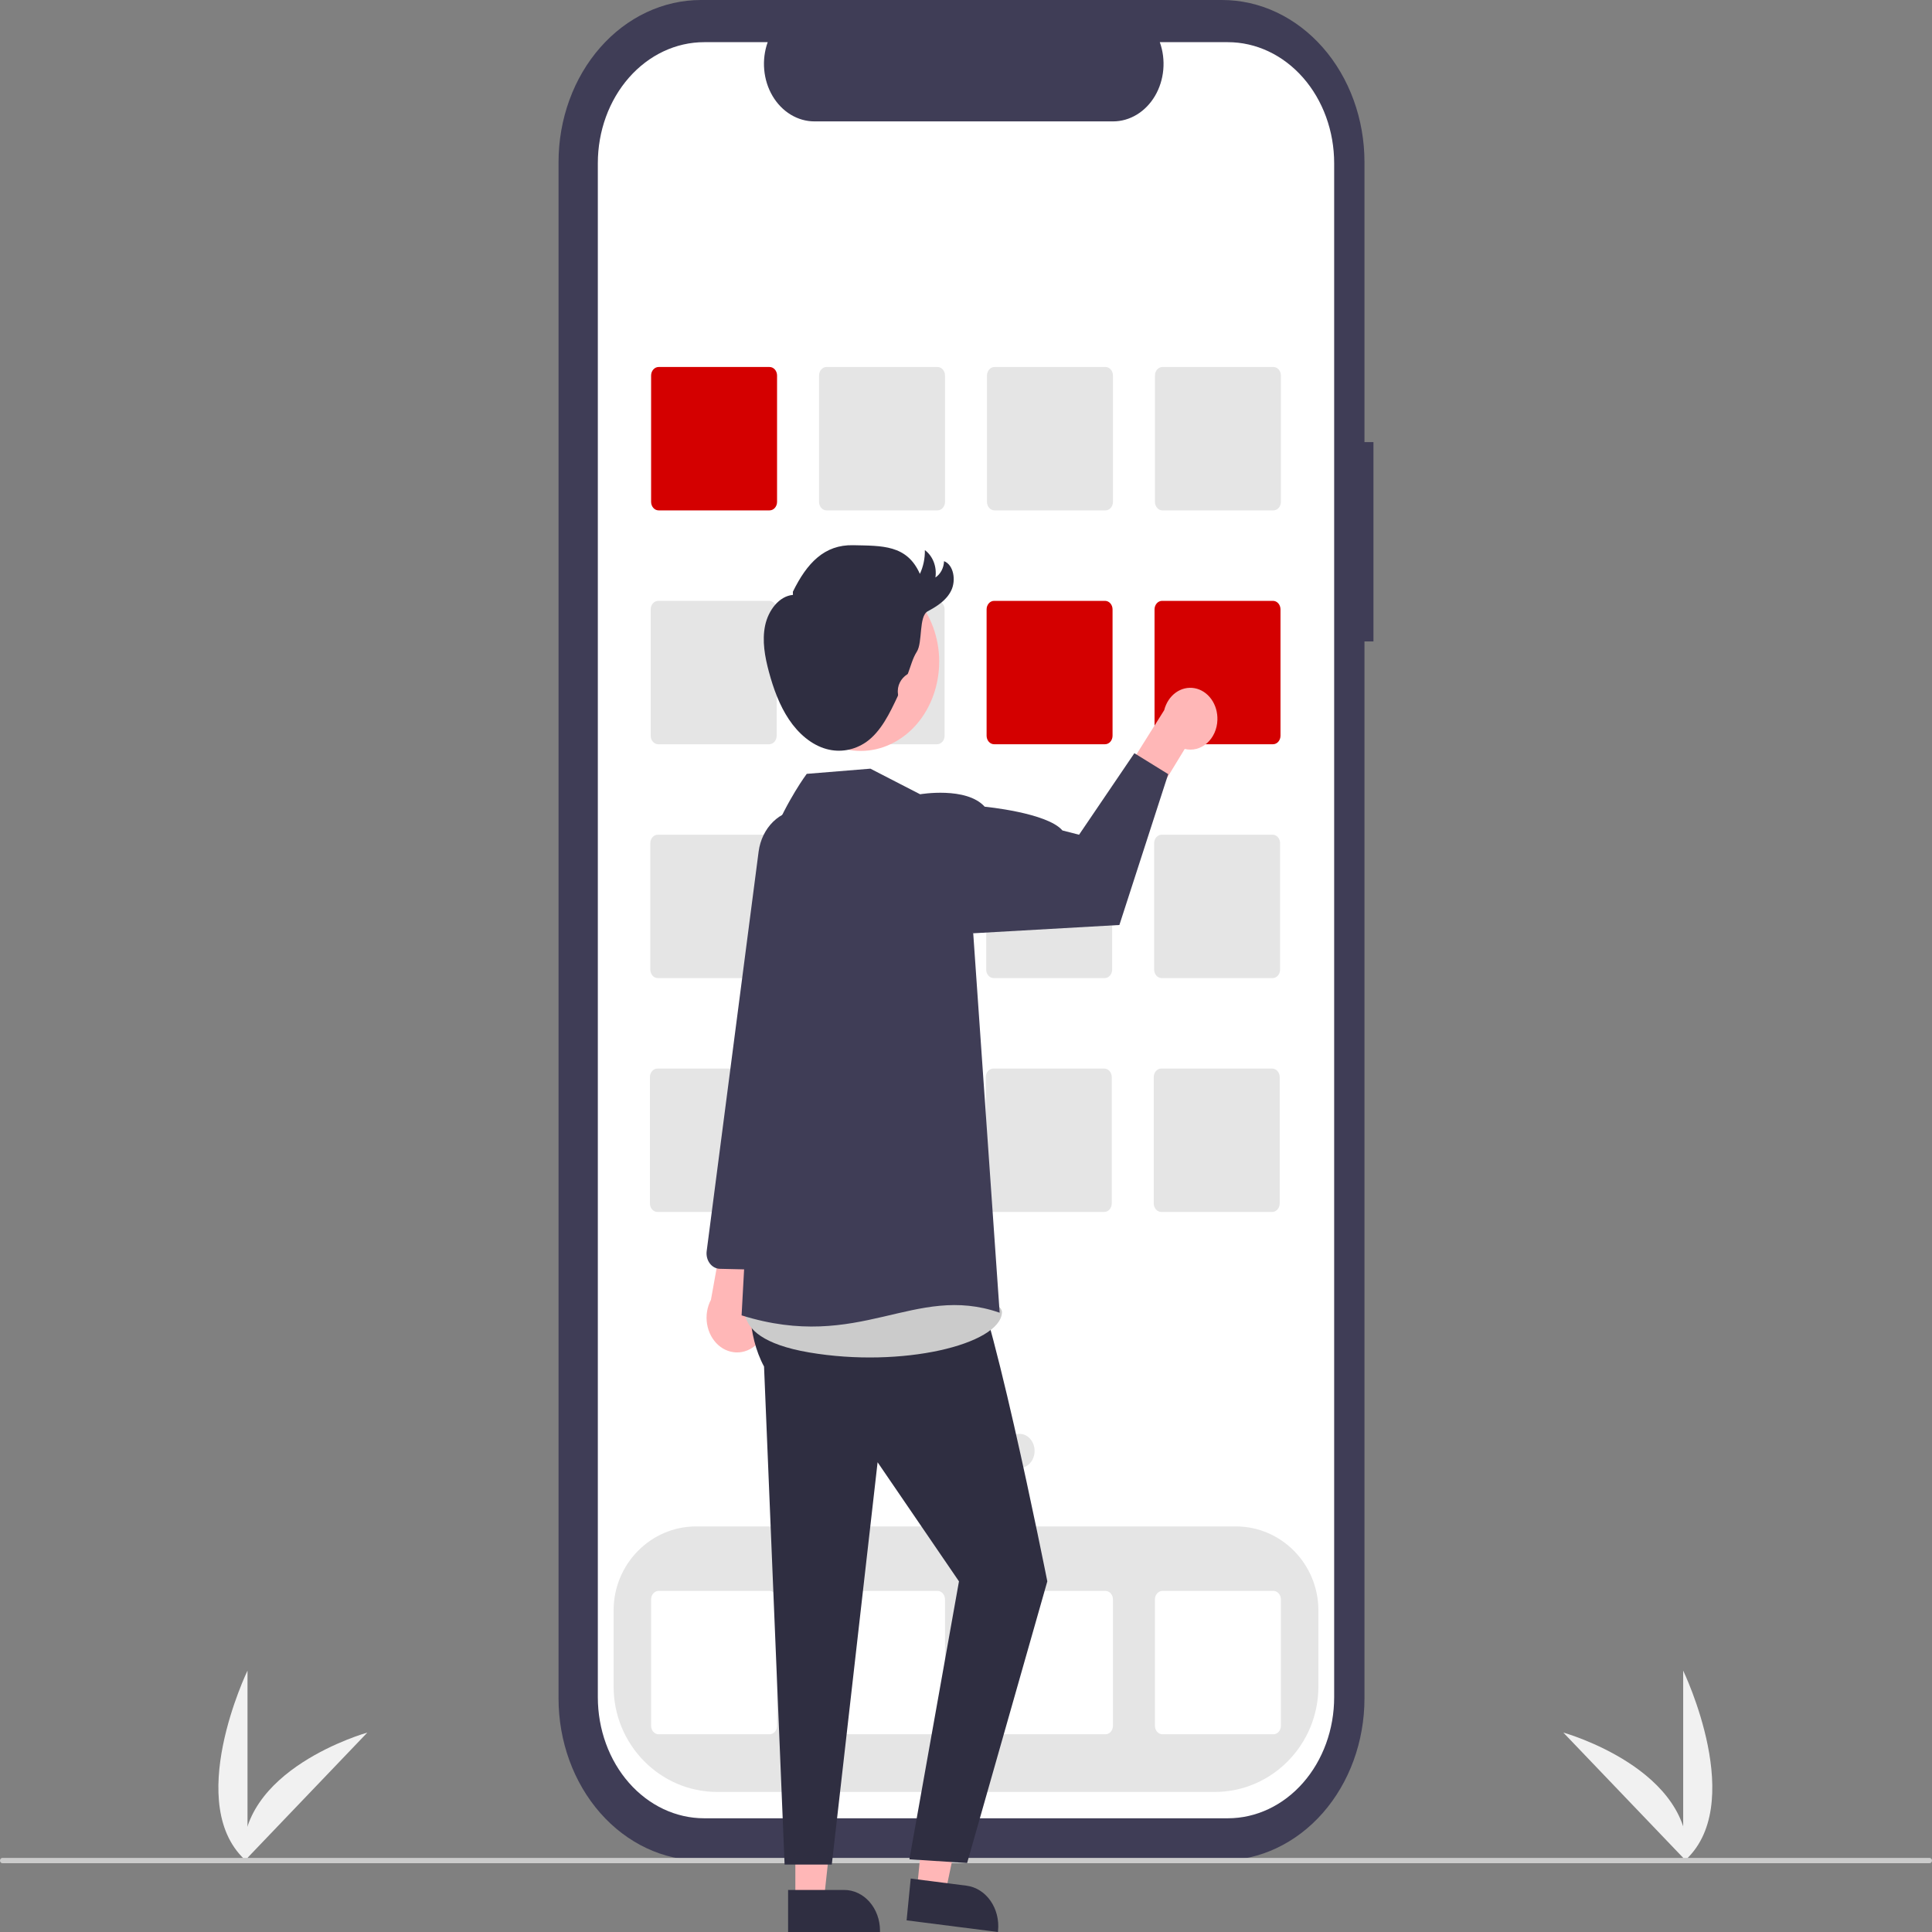 <svg width="358" height="358" viewBox="0 0 358 358" fill="none" xmlns="http://www.w3.org/2000/svg">
<rect x="0" y="0" width="358" height="358" fill="#808080" stroke="none"/>
<g clip-path="url(#clip0_3_70)">
<path d="M311.894 345.044V309.568C311.894 309.568 324.039 334.719 311.894 345.044Z" fill="#F1F1F1"/>
<path d="M312.644 345.038L289.686 321.046C289.686 321.046 314.176 327.871 312.644 345.038Z" fill="#F1F1F1"/>
<path d="M45.863 345.044V309.568C45.863 309.568 33.718 334.719 45.863 345.044Z" fill="#F1F1F1"/>
<path d="M45.113 345.038L68.07 321.046C68.07 321.046 43.581 327.871 45.113 345.038Z" fill="#F1F1F1"/>
<path d="M254.501 81.924H252.837V30.033C252.837 26.089 252.155 22.184 250.829 18.54C249.503 14.896 247.56 11.585 245.11 8.796C242.66 6.008 239.752 3.795 236.551 2.286C233.35 0.777 229.919 3.2202e-06 226.455 0H129.881C126.416 -8.37228e-06 122.985 0.777 119.785 2.286C116.584 3.795 113.675 6.008 111.226 8.796C108.776 11.585 106.832 14.896 105.507 18.54C104.181 22.183 103.498 26.089 103.498 30.033V314.709C103.498 322.674 106.278 330.313 111.225 335.945C116.173 341.577 122.884 344.742 129.881 344.742H226.455C233.452 344.742 240.162 341.577 245.11 335.945C250.057 330.313 252.837 322.674 252.837 314.709V118.86H254.501V81.924Z" fill="#3F3D56"/>
<path d="M227.519 7.814H214.913C215.493 9.432 215.714 11.187 215.557 12.925C215.401 14.664 214.871 16.331 214.015 17.782C213.159 19.232 212.002 20.42 210.648 21.242C209.293 22.064 207.782 22.494 206.247 22.494H150.921C149.386 22.494 147.874 22.064 146.52 21.242C145.165 20.42 144.009 19.232 143.152 17.782C142.296 16.331 141.766 14.664 141.61 12.925C141.453 11.187 141.674 9.432 142.254 7.814H130.48C125.255 7.814 120.244 10.177 116.549 14.383C112.854 18.589 110.778 24.294 110.778 30.242V314.5C110.778 317.445 111.288 320.362 112.278 323.083C113.268 325.804 114.719 328.277 116.549 330.359C118.378 332.442 120.55 334.094 122.94 335.221C125.331 336.348 127.893 336.928 130.48 336.928H227.519C230.106 336.928 232.668 336.348 235.059 335.221C237.449 334.094 239.621 332.442 241.451 330.359C243.28 328.277 244.731 325.804 245.721 323.083C246.712 320.362 247.221 317.445 247.221 314.5V30.242C247.221 27.297 246.712 24.38 245.721 21.659C244.731 18.938 243.28 16.465 241.451 14.383C239.621 12.3 237.449 10.648 235.059 9.521C232.668 8.394 230.106 7.814 227.519 7.814Z" fill="white"/>
<path d="M225.089 332.047H132.911C122.32 332.047 113.703 323.292 113.703 312.53V298.401C113.703 289.824 120.565 282.846 129 282.846H229C237.435 282.846 244.297 289.824 244.297 298.401V312.53C244.297 323.292 235.68 332.047 225.089 332.047Z" fill="#E5E5E5"/>
<path d="M142.601 94.574H122.04C121.671 94.574 121.318 94.407 121.058 94.111C120.797 93.814 120.651 93.412 120.65 92.993V69.586C120.651 69.167 120.797 68.765 121.058 68.469C121.318 68.172 121.671 68.005 122.04 68.005H142.601C142.969 68.005 143.322 68.172 143.583 68.469C143.843 68.765 143.99 69.167 143.99 69.586V92.993C143.99 93.412 143.843 93.814 143.583 94.111C143.322 94.407 142.969 94.574 142.601 94.574Z" fill="#D40000"/>
<path d="M173.72 94.574H153.159C152.791 94.574 152.437 94.407 152.177 94.111C151.917 93.814 151.77 93.412 151.77 92.993V69.586C151.77 69.167 151.917 68.765 152.177 68.469C152.437 68.172 152.791 68.005 153.159 68.005H173.72C174.089 68.005 174.442 68.172 174.702 68.469C174.963 68.765 175.109 69.167 175.109 69.586V92.993C175.109 93.412 174.963 93.814 174.702 94.111C174.442 94.407 174.089 94.574 173.72 94.574Z" fill="#E5E5E5"/>
<path d="M204.841 94.574H184.279C183.911 94.574 183.558 94.407 183.298 94.111C183.037 93.814 182.891 93.412 182.89 92.993V69.586C182.891 69.167 183.037 68.765 183.298 68.469C183.558 68.172 183.911 68.005 184.279 68.005H204.841C205.209 68.005 205.562 68.172 205.823 68.469C206.083 68.765 206.23 69.167 206.23 69.586V92.993C206.23 93.412 206.083 93.814 205.823 94.111C205.562 94.407 205.209 94.574 204.841 94.574Z" fill="#E5E5E5"/>
<path d="M235.96 94.574H215.399C215.031 94.574 214.678 94.407 214.417 94.111C214.157 93.814 214.01 93.412 214.01 92.993V69.586C214.01 69.167 214.157 68.765 214.417 68.469C214.678 68.172 215.031 68.005 215.399 68.005H235.96C236.329 68.005 236.682 68.172 236.942 68.469C237.203 68.765 237.349 69.167 237.35 69.586V92.993C237.349 93.412 237.203 93.814 236.942 94.111C236.682 94.407 236.329 94.574 235.96 94.574Z" fill="#E5E5E5"/>
<path d="M142.527 137.908H121.966C121.597 137.908 121.244 137.741 120.984 137.445C120.723 137.148 120.577 136.746 120.577 136.327V112.92C120.577 112.501 120.723 112.099 120.984 111.803C121.244 111.506 121.597 111.339 121.966 111.339H142.527C142.895 111.339 143.249 111.506 143.509 111.803C143.769 112.099 143.916 112.501 143.916 112.92V136.327C143.916 136.746 143.769 137.148 143.509 137.445C143.249 137.741 142.895 137.908 142.527 137.908Z" fill="#E5E5E5"/>
<path d="M173.648 137.908H153.086C152.718 137.908 152.365 137.741 152.104 137.445C151.844 137.148 151.697 136.746 151.697 136.327V112.92C151.697 112.501 151.844 112.099 152.104 111.803C152.365 111.506 152.718 111.339 153.086 111.339H173.648C174.016 111.339 174.369 111.506 174.629 111.803C174.89 112.099 175.036 112.501 175.037 112.92V136.327C175.036 136.746 174.89 137.148 174.629 137.445C174.369 137.741 174.016 137.908 173.648 137.908Z" fill="#E5E5E5"/>
<path d="M204.767 137.908H184.206C183.837 137.908 183.484 137.741 183.224 137.445C182.963 137.148 182.817 136.746 182.817 136.327V112.92C182.817 112.501 182.963 112.099 183.224 111.803C183.484 111.506 183.837 111.339 184.206 111.339H204.767C205.135 111.339 205.489 111.506 205.749 111.803C206.009 112.099 206.156 112.501 206.156 112.92V136.327C206.156 136.746 206.009 137.148 205.749 137.445C205.489 137.741 205.135 137.908 204.767 137.908Z" fill="#D40000"/>
<path d="M235.887 137.908H215.325C214.957 137.908 214.604 137.741 214.343 137.445C214.083 137.148 213.936 136.746 213.936 136.327V112.92C213.936 112.501 214.083 112.099 214.343 111.803C214.604 111.506 214.957 111.339 215.325 111.339H235.887C236.255 111.339 236.608 111.506 236.869 111.803C237.129 112.099 237.276 112.501 237.276 112.92V136.327C237.276 136.746 237.129 137.148 236.869 137.445C236.608 137.741 236.255 137.908 235.887 137.908Z" fill="#D40000"/>
<path d="M142.454 181.242H121.892C121.524 181.241 121.171 181.074 120.91 180.778C120.65 180.481 120.503 180.079 120.503 179.66V156.254C120.503 155.834 120.65 155.432 120.91 155.136C121.171 154.839 121.524 154.672 121.892 154.672H142.454C142.822 154.672 143.175 154.839 143.435 155.136C143.696 155.432 143.842 155.834 143.843 156.254V179.66C143.842 180.079 143.696 180.481 143.435 180.778C143.175 181.074 142.822 181.241 142.454 181.242Z" fill="#E5E5E5"/>
<path d="M173.574 181.242H153.013C152.644 181.241 152.291 181.074 152.031 180.778C151.77 180.481 151.624 180.079 151.623 179.66V156.254C151.624 155.834 151.77 155.432 152.031 155.136C152.291 154.839 152.644 154.672 153.013 154.672H173.574C173.942 154.672 174.295 154.839 174.556 155.136C174.816 155.432 174.963 155.834 174.963 156.254V179.66C174.963 180.079 174.816 180.481 174.556 180.778C174.295 181.074 173.942 181.241 173.574 181.242Z" fill="#E5E5E5"/>
<path d="M204.693 181.242H184.132C183.764 181.241 183.411 181.074 183.15 180.778C182.89 180.481 182.743 180.079 182.743 179.66V156.254C182.743 155.834 182.89 155.432 183.15 155.136C183.411 154.839 183.764 154.672 184.132 154.672H204.693C205.062 154.672 205.415 154.839 205.675 155.136C205.936 155.432 206.082 155.834 206.083 156.254V179.66C206.082 180.079 205.936 180.481 205.675 180.778C205.415 181.074 205.062 181.241 204.693 181.242Z" fill="#E5E5E5"/>
<path d="M235.813 181.242H215.252C214.883 181.241 214.53 181.074 214.27 180.778C214.009 180.481 213.863 180.079 213.862 179.66V156.254C213.863 155.834 214.009 155.432 214.27 155.136C214.53 154.839 214.883 154.672 215.252 154.672H235.813C236.181 154.672 236.534 154.839 236.795 155.136C237.055 155.432 237.202 155.834 237.202 156.254V179.66C237.202 180.079 237.055 180.481 236.795 180.778C236.534 181.074 236.181 181.241 235.813 181.242Z" fill="#E5E5E5"/>
<path d="M142.381 224.575H121.819C121.451 224.575 121.098 224.408 120.838 224.112C120.577 223.815 120.431 223.413 120.43 222.994V199.588C120.431 199.168 120.577 198.766 120.838 198.47C121.098 198.173 121.451 198.006 121.819 198.006H142.381C142.749 198.006 143.102 198.173 143.363 198.47C143.623 198.766 143.77 199.168 143.77 199.588V222.994C143.77 223.413 143.623 223.815 143.363 224.112C143.102 224.408 142.749 224.575 142.381 224.575Z" fill="#E5E5E5"/>
<path d="M173.5 224.575H152.939C152.57 224.575 152.217 224.408 151.957 224.112C151.696 223.815 151.55 223.413 151.55 222.994V199.588C151.55 199.168 151.696 198.766 151.957 198.47C152.217 198.173 152.57 198.006 152.939 198.006H173.5C173.868 198.006 174.222 198.173 174.482 198.47C174.743 198.766 174.889 199.168 174.889 199.588V222.994C174.889 223.413 174.743 223.815 174.482 224.112C174.222 224.408 173.868 224.575 173.5 224.575Z" fill="#E5E5E5"/>
<path d="M204.62 224.575H184.058C183.69 224.575 183.337 224.408 183.077 224.112C182.816 223.815 182.67 223.413 182.669 222.994V199.588C182.67 199.168 182.816 198.766 183.077 198.47C183.337 198.173 183.69 198.006 184.058 198.006H204.62C204.988 198.006 205.341 198.173 205.602 198.47C205.862 198.766 206.009 199.168 206.009 199.588V222.994C206.009 223.413 205.862 223.815 205.602 224.112C205.341 224.408 204.988 224.575 204.62 224.575Z" fill="#E5E5E5"/>
<path d="M235.74 224.575H215.179C214.811 224.575 214.457 224.408 214.197 224.112C213.937 223.815 213.79 223.413 213.79 222.994V199.588C213.79 199.168 213.937 198.766 214.197 198.47C214.457 198.173 214.811 198.006 215.179 198.006H235.74C236.108 198.006 236.462 198.173 236.722 198.47C236.982 198.766 237.129 199.168 237.129 199.588V222.994C237.129 223.413 236.982 223.815 236.722 224.112C236.462 224.408 236.108 224.575 235.74 224.575Z" fill="#E5E5E5"/>
<path d="M142.601 321.364H122.04C121.671 321.363 121.318 321.197 121.058 320.9C120.797 320.604 120.651 320.202 120.65 319.782V296.376C120.651 295.957 120.797 295.555 121.058 295.258C121.318 294.962 121.671 294.795 122.04 294.794H142.601C142.969 294.795 143.322 294.962 143.583 295.258C143.843 295.555 143.99 295.957 143.99 296.376V319.782C143.99 320.202 143.843 320.604 143.583 320.9C143.322 321.197 142.969 321.363 142.601 321.364Z" fill="white"/>
<path d="M173.72 321.364H153.159C152.791 321.363 152.437 321.197 152.177 320.9C151.917 320.604 151.77 320.202 151.77 319.782V296.376C151.77 295.957 151.917 295.555 152.177 295.258C152.437 294.962 152.791 294.795 153.159 294.794H173.72C174.089 294.795 174.442 294.962 174.702 295.258C174.963 295.555 175.109 295.957 175.109 296.376V319.782C175.109 320.202 174.963 320.604 174.702 320.9C174.442 321.197 174.089 321.363 173.72 321.364Z" fill="white"/>
<path d="M204.841 321.364H184.279C183.911 321.363 183.558 321.197 183.298 320.9C183.037 320.604 182.891 320.202 182.89 319.782V296.376C182.891 295.957 183.037 295.555 183.298 295.258C183.558 294.962 183.911 294.795 184.279 294.794H204.841C205.209 294.795 205.562 294.962 205.823 295.258C206.083 295.555 206.23 295.957 206.23 296.376V319.782C206.23 320.202 206.083 320.604 205.823 320.9C205.562 321.197 205.209 321.363 204.841 321.364Z" fill="white"/>
<path d="M235.96 321.364H215.399C215.031 321.363 214.678 321.197 214.417 320.9C214.157 320.604 214.01 320.202 214.01 319.782V296.376C214.01 295.957 214.157 295.555 214.417 295.258C214.678 294.962 215.031 294.795 215.399 294.794H235.96C236.329 294.795 236.682 294.962 236.942 295.258C237.203 295.555 237.349 295.957 237.35 296.376V319.782C237.349 320.202 237.203 320.604 236.942 320.9C236.682 321.197 236.329 321.363 235.96 321.364Z" fill="white"/>
<path d="M168.924 272.021C170.459 272.021 171.703 270.605 171.703 268.858C171.703 267.111 170.459 265.695 168.924 265.695C167.39 265.695 166.146 267.111 166.146 268.858C166.146 270.605 167.39 272.021 168.924 272.021Z" fill="#E5E5E5"/>
<path d="M178.927 272.021C180.461 272.021 181.705 270.605 181.705 268.858C181.705 267.111 180.461 265.695 178.927 265.695C177.392 265.695 176.148 267.111 176.148 268.858C176.148 270.605 177.392 272.021 178.927 272.021Z" fill="#E5E5E5"/>
<path d="M188.93 272.021C190.464 272.021 191.708 270.605 191.708 268.858C191.708 267.111 190.464 265.695 188.93 265.695C187.395 265.695 186.151 267.111 186.151 268.858C186.151 270.605 187.395 272.021 188.93 272.021Z" fill="#E5E5E5"/>
<path d="M357.569 345.254H0.431C0.317 345.254 0.207 345.202 0.126 345.11C0.045 345.018 0 344.894 0 344.764C0 344.634 0.045 344.509 0.126 344.417C0.207 344.325 0.317 344.273 0.431 344.273H357.569C357.683 344.273 357.793 344.325 357.874 344.417C357.955 344.509 358 344.634 358 344.764C358 344.894 357.955 345.018 357.874 345.11C357.793 345.202 357.683 345.254 357.569 345.254Z" fill="#CBCBCB"/>
<path d="M140.6 248.692C141.181 248.03 141.628 247.232 141.909 246.353C142.19 245.473 142.298 244.535 142.226 243.603C142.153 242.671 141.902 241.768 141.491 240.959C141.079 240.149 140.516 239.452 139.842 238.917L145.268 217.03L135.375 220.612L131.739 240.847C131.024 242.195 130.769 243.796 131.021 245.344C131.274 246.893 132.016 248.283 133.108 249.25C134.201 250.217 135.567 250.694 136.947 250.591C138.328 250.488 139.628 249.813 140.6 248.692Z" fill="#FFB7B7"/>
<path d="M143.413 235.276C143.236 235.315 143.056 235.332 142.877 235.328L133.386 235.112C133.029 235.103 132.677 235.009 132.355 234.834C132.032 234.659 131.746 234.408 131.515 234.097C131.285 233.787 131.115 233.424 131.017 233.033C130.919 232.642 130.896 232.231 130.948 231.829L140.575 157.781C140.863 155.639 141.814 153.685 143.256 152.271C144.698 150.857 146.537 150.078 148.441 150.073C149.643 150.076 150.828 150.391 151.907 150.992C152.987 151.593 153.932 152.466 154.672 153.544C155.412 154.622 155.927 155.878 156.178 157.215C156.429 158.553 156.41 159.939 156.122 161.267L149.298 192.73L145.428 232.778C145.372 233.386 145.146 233.956 144.783 234.406C144.42 234.856 143.94 235.161 143.413 235.276Z" fill="#3F3D56"/>
<path d="M147.381 352.172H152.663L155.175 328.981L147.38 328.982L147.381 352.172Z" fill="#FFB7B7"/>
<path d="M146.034 350.209L156.435 350.208H156.436C158.194 350.209 159.88 351.004 161.123 352.419C162.366 353.834 163.064 355.753 163.064 357.754V357.999L146.034 358L146.034 350.209Z" fill="#2F2E41"/>
<path d="M169.902 350.219L175.151 350.889L179.918 328.161L172.172 327.172L169.902 350.219Z" fill="#FFB7B7"/>
<path d="M168.756 348.097L179.092 349.417L179.093 349.417C180.84 349.64 182.437 350.644 183.534 352.208C184.631 353.772 185.137 355.768 184.941 357.756L184.917 358L167.993 355.84L168.756 348.097Z" fill="#2F2E41"/>
<path d="M142.424 223.118C142.424 223.118 135.183 241.366 141.577 253.219L145.386 345.5H154.133L162.619 270.956L177.697 293.025L168.511 344.532L179.208 345.216L194.068 293.025C194.068 293.025 182.652 235.475 178.882 234.089L176.404 220.934L142.424 223.118Z" fill="#2F2E41"/>
<path d="M139.202 239.139C139.202 239.139 132.678 247.661 149.911 250.604C167.143 253.546 185.237 249.132 185.668 243.247C186.098 237.362 139.202 239.139 139.202 239.139Z" fill="#CBCBCB"/>
<path d="M225.585 133.42C225.559 134.252 225.372 135.067 225.039 135.808C224.705 136.549 224.233 137.198 223.656 137.709C223.078 138.22 222.41 138.58 221.697 138.765C220.983 138.95 220.243 138.954 219.529 138.778L213.015 149.471L206.341 146.55L215.726 131.596C216.066 130.249 216.827 129.09 217.867 128.339C218.907 127.589 220.152 127.298 221.367 127.523C222.583 127.748 223.683 128.472 224.461 129.559C225.238 130.646 225.638 132.02 225.585 133.42Z" fill="#FFB7B7"/>
<path d="M170.498 147.178L161.288 142.435L149.489 143.395C149.489 143.395 135.263 162.328 140.864 180.474L137.417 243.738C159.389 250.604 169.376 237.726 185.237 243.247L180.338 172.936L170.498 147.178Z" fill="#3F3D56"/>
<path d="M164.342 151.785L170.497 147.178C170.497 147.178 179.047 145.707 182.465 149.481C182.465 149.481 194.065 150.587 196.867 153.883L199.951 154.675L210.199 139.569L216.47 143.448L207.423 171.401L180.337 172.937L164.342 151.785Z" fill="#3F3D56"/>
<path d="M166.466 137.115C173.511 132.731 176.1 122.675 172.249 114.656C168.398 106.636 159.565 103.688 152.52 108.072C145.475 112.456 142.886 122.512 146.737 130.531C150.588 138.551 159.421 141.499 166.466 137.115Z" fill="#FFB7B7"/>
<path d="M146.919 109.656C149.514 104.343 152.757 100.902 158.096 101.027C163.435 101.151 168.053 100.91 170.455 106.34C171.09 104.986 171.408 103.47 171.378 101.936C172.104 102.472 172.675 103.238 173.023 104.14C173.37 105.041 173.479 106.039 173.334 107.009C173.801 106.698 174.192 106.258 174.471 105.73C174.75 105.201 174.909 104.602 174.931 103.986C176.713 104.661 177.176 107.519 176.275 109.395C175.373 111.27 173.605 112.354 171.908 113.271C170.212 114.188 170.995 119.036 169.887 120.762C169.114 121.967 168.761 123.443 168.24 124.812C168.218 124.866 168.181 124.91 168.134 124.937C166.94 125.696 166.186 127.05 166.397 128.589C166.422 128.704 166.416 128.825 166.38 128.937C164.867 132.18 163.235 135.573 160.494 137.508C158.295 139.02 155.66 139.484 153.162 138.798C150.361 138.036 147.938 135.921 146.192 133.313C144.445 130.705 143.322 127.623 142.478 124.488C141.729 121.706 141.184 118.733 141.778 115.903C142.372 113.074 144.383 110.454 146.931 110.235" fill="#2F2E41"/>
</g>
<defs>
<clipPath id="clip0_3_70">
<rect width="358" height="358" fill="white"/>
</clipPath>
</defs>
</svg>
